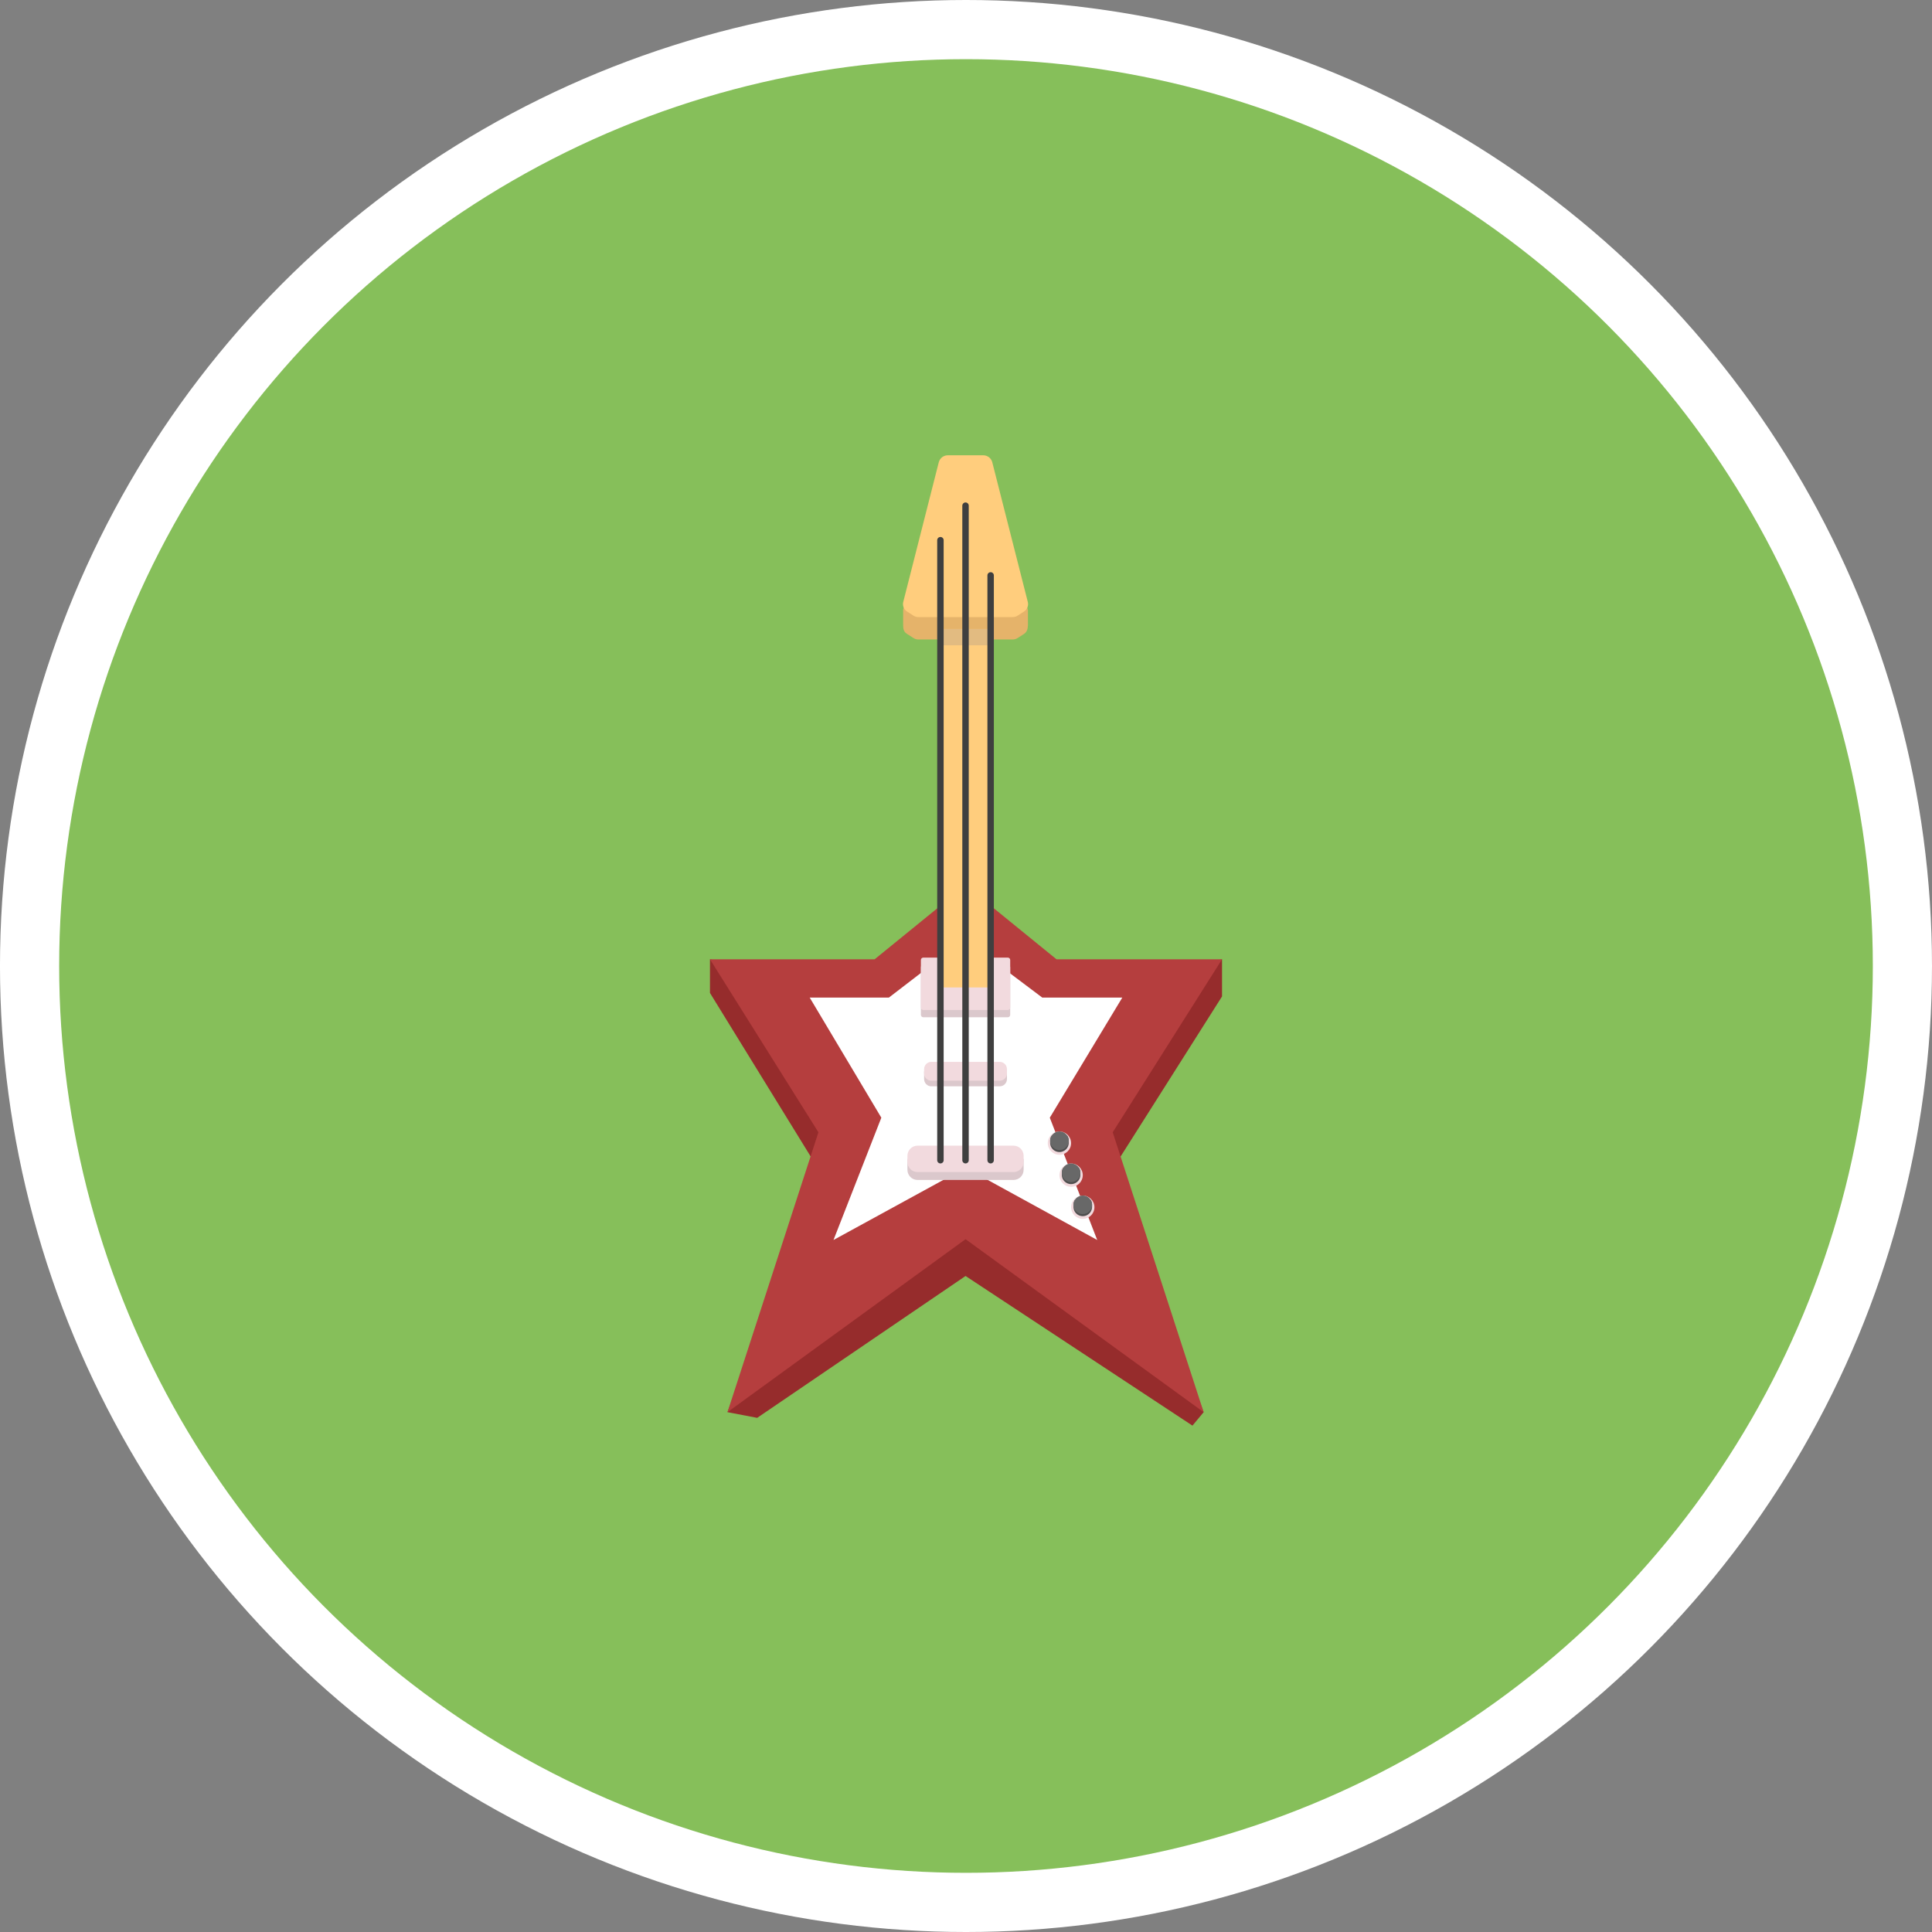 <?xml version="1.0" encoding="utf-8"?>
<!-- Generator: Adobe Illustrator 23.0.0, SVG Export Plug-In . SVG Version: 6.00 Build 0)  -->
<svg version="1.0" id="Camada_1" xmlns="http://www.w3.org/2000/svg" xmlns:xlink="http://www.w3.org/1999/xlink" x="0px" y="0px"
	 viewBox="0 0 300 300" enable-background="new 0 0 300 300" xml:space="preserve">
<rect x="0" y="0" width="300" height="300" fill="#808080" stroke="none"/>
<ellipse fill="#FFFFFF" cx="149.998" cy="150" rx="150" ry="150"/>
<circle fill="#86BF5A" cx="150" cy="150" r="140.812"/>
<path fill="#962C2C" d="M149.932,143.585l14.122,11.088l25.702-5.714v5.766l-16.999,26.831l14.145,37.725l-1.737,2.089
	l-35.233-23.235l-32.356,22.028l-4.614-0.882l14.121-37.747l-16.839-27.348v-5.227l25.567,5.714L149.932,143.585z"/>
<path fill="#B53E3E" d="M149.932,137.469l14.122,11.49h25.702l-16.975,26.861l14.121,43.461l-36.97-26.861l-36.97,26.861
	l14.121-43.461l-16.839-26.861h25.567L149.932,137.469z"/>
<path fill="#FFFFFF" d="M143.493,150.702l-5.462,4.198h-12.302l11.123,18.654l-7.426,18.989l20.506-11.21l20.441,11.21
	l-7.361-18.989l11.259-18.654h-12.433l-5.462-4.113"/>
<circle fill="#F2DADE" cx="166.321" cy="182.48" r="1.811"/>
<path fill="#4F4F4F" d="M167.765,182.11v0.37c-0.03,0.798-0.7,1.42-1.498,1.39c-0.756-0.028-1.362-0.634-1.39-1.39v-0.37
	c0-0.283,0.081-0.547,0.223-0.77h0.337c0.52-0.405,1.248-0.405,1.768,0h0.337C167.684,181.563,167.765,181.827,167.765,182.11
	L167.765,182.11z"/>
<path fill="#686868" d="M167.765,182.11c0,0.798-0.647,1.445-1.445,1.445c-0.798,0-1.445-0.647-1.445-1.445c0-0.001,0-0.001,0-0.002
	c0.001-0.798,0.648-1.444,1.446-1.444C167.119,180.666,167.765,181.313,167.765,182.11z"/>
<circle fill="#F2DADE" cx="164.509" cy="177.503" r="1.811"/>
<path fill="#4F4F4F" d="M165.954,177.134v0.37c-0.03,0.798-0.7,1.42-1.498,1.39c-0.756-0.028-1.362-0.634-1.39-1.39v-0.37
	c0-0.283,0.081-0.547,0.223-0.77h0.337c0.52-0.405,1.248-0.405,1.768,0h0.337C165.873,176.587,165.954,176.85,165.954,177.134
	L165.954,177.134z"/>
<path fill="#686868" d="M165.954,177.134c0,0.798-0.647,1.445-1.445,1.445c-0.798,0-1.445-0.647-1.445-1.445
	c0-0.001,0-0.001,0-0.002c0.001-0.798,0.648-1.444,1.446-1.444C165.308,175.69,165.954,176.337,165.954,177.134z"/>
<circle fill="#F2DADE" cx="168.132" cy="187.455" r="1.811"/>
<path fill="#4F4F4F" d="M169.577,187.085v0.37c-0.03,0.798-0.7,1.42-1.498,1.39c-0.756-0.028-1.362-0.634-1.39-1.39v-0.37
	c0-0.283,0.081-0.547,0.223-0.77h0.337c0.52-0.405,1.248-0.405,1.768,0h0.337C169.496,186.538,169.577,186.802,169.577,187.085
	L169.577,187.085z"/>
<path fill="#686868" d="M169.577,187.085c0,0.798-0.647,1.445-1.445,1.445c-0.798,0-1.445-0.647-1.445-1.445
	c0-0.001,0-0.001,0-0.002c0.001-0.798,0.648-1.444,1.446-1.444C168.931,185.641,169.577,186.288,169.577,187.085z"/>
<path fill="#E5B36A" d="M159.617,97.027v-2.314l-5.741-19.409h-7.898l-5.74,19.368v2.355c0,0.757,0.139,1.104,0.608,1.406
	l1.001,0.646c0.223,0.144,0.482,0.22,0.748,0.22h14.668c0.265,0,0.525-0.077,0.748-0.22l1.001-0.646
	C159.478,98.131,159.617,97.603,159.617,97.027L159.617,97.027z"/>
<path fill="#DBC8CC" d="M156.49,157.959h-13.121c-0.207,0-0.374-0.167-0.374-0.374v-7.386c0-0.207,0.168-0.374,0.374-0.374h13.121
	c0.207,0,0.375,0.168,0.375,0.374v7.386C156.864,157.792,156.697,157.959,156.49,157.959z"/>
<path fill="#F2DADE" d="M156.49,156.829h-13.121c-0.207,0-0.374-0.167-0.374-0.374v-7.386c0-0.207,0.168-0.374,0.374-0.374h13.121
	c0.207,0,0.375,0.168,0.375,0.374v7.386C156.864,156.662,156.697,156.829,156.49,156.829z"/>
<path fill="#DBC8CC" d="M155.233,168.684h-10.612c-0.622,0-1.126-0.504-1.126-1.126v0v-1.211h12.864v1.211
	C156.359,168.18,155.855,168.684,155.233,168.684L155.233,168.684z"/>
<path fill="#F2DADE" d="M155.233,167.811h-10.612c-0.622,0-1.126-0.504-1.126-1.126v0v-0.674c0-0.622,0.504-1.126,1.126-1.126
	h10.612c0.622,0,1.126,0.504,1.126,1.126v0.674C156.359,167.306,155.855,167.811,155.233,167.811z"/>
<path fill="#DBC8CC" d="M157.369,183.226h-14.884c-0.873,0-1.58-0.707-1.58-1.58l0,0v-1.699h18.044v1.699
	C158.949,182.519,158.242,183.226,157.369,183.226L157.369,183.226z"/>
<path fill="#F2DADE" d="M157.369,182.001h-14.884c-0.873,0-1.58-0.707-1.58-1.58l0,0v-0.946c0-0.873,0.707-1.58,1.58-1.58h14.884
	c0.873,0,1.58,0.707,1.58,1.58v0.946C158.949,181.294,158.242,182.001,157.369,182.001L157.369,182.001z"/>
<path fill="#FFCD7D" d="M159.617,93.549l-5.535-21.762c-0.163-0.641-0.74-1.089-1.401-1.089h-5.509
	c-0.661,0-1.238,0.449-1.401,1.089l-5.534,21.762c-0.101,0.549,0.139,1.104,0.608,1.406l1.001,0.646
	c0.223,0.144,0.482,0.22,0.748,0.22h14.668c0.265,0,0.525-0.077,0.748-0.22l1.001-0.646
	C159.478,94.652,159.717,94.097,159.617,93.549L159.617,93.549z M154.156,98.613v53.775c0,0.524-0.192,0.938-0.435,0.938h-7.583
	c-0.243,0-0.435-0.414-0.435-0.938V98.613c0-0.511,0.192-0.938,0.435-0.938h7.583C153.964,97.674,154.156,98.102,154.156,98.613z"/>
<path fill="#E2BB81" d="M154.156,98.613v1.588h-8.452v-1.588c0-0.511,0.192-0.938,0.435-0.938h7.583
	C153.964,97.674,154.156,98.102,154.156,98.613L154.156,98.613z"/>
<path fill="none" stroke="#3F3F3F" stroke-linecap="round" stroke-miterlimit="10" d="M149.927,180.158V78.521 M153.825,180.158
	V89.35 M146.029,180.158V83.881"/>
</svg>

